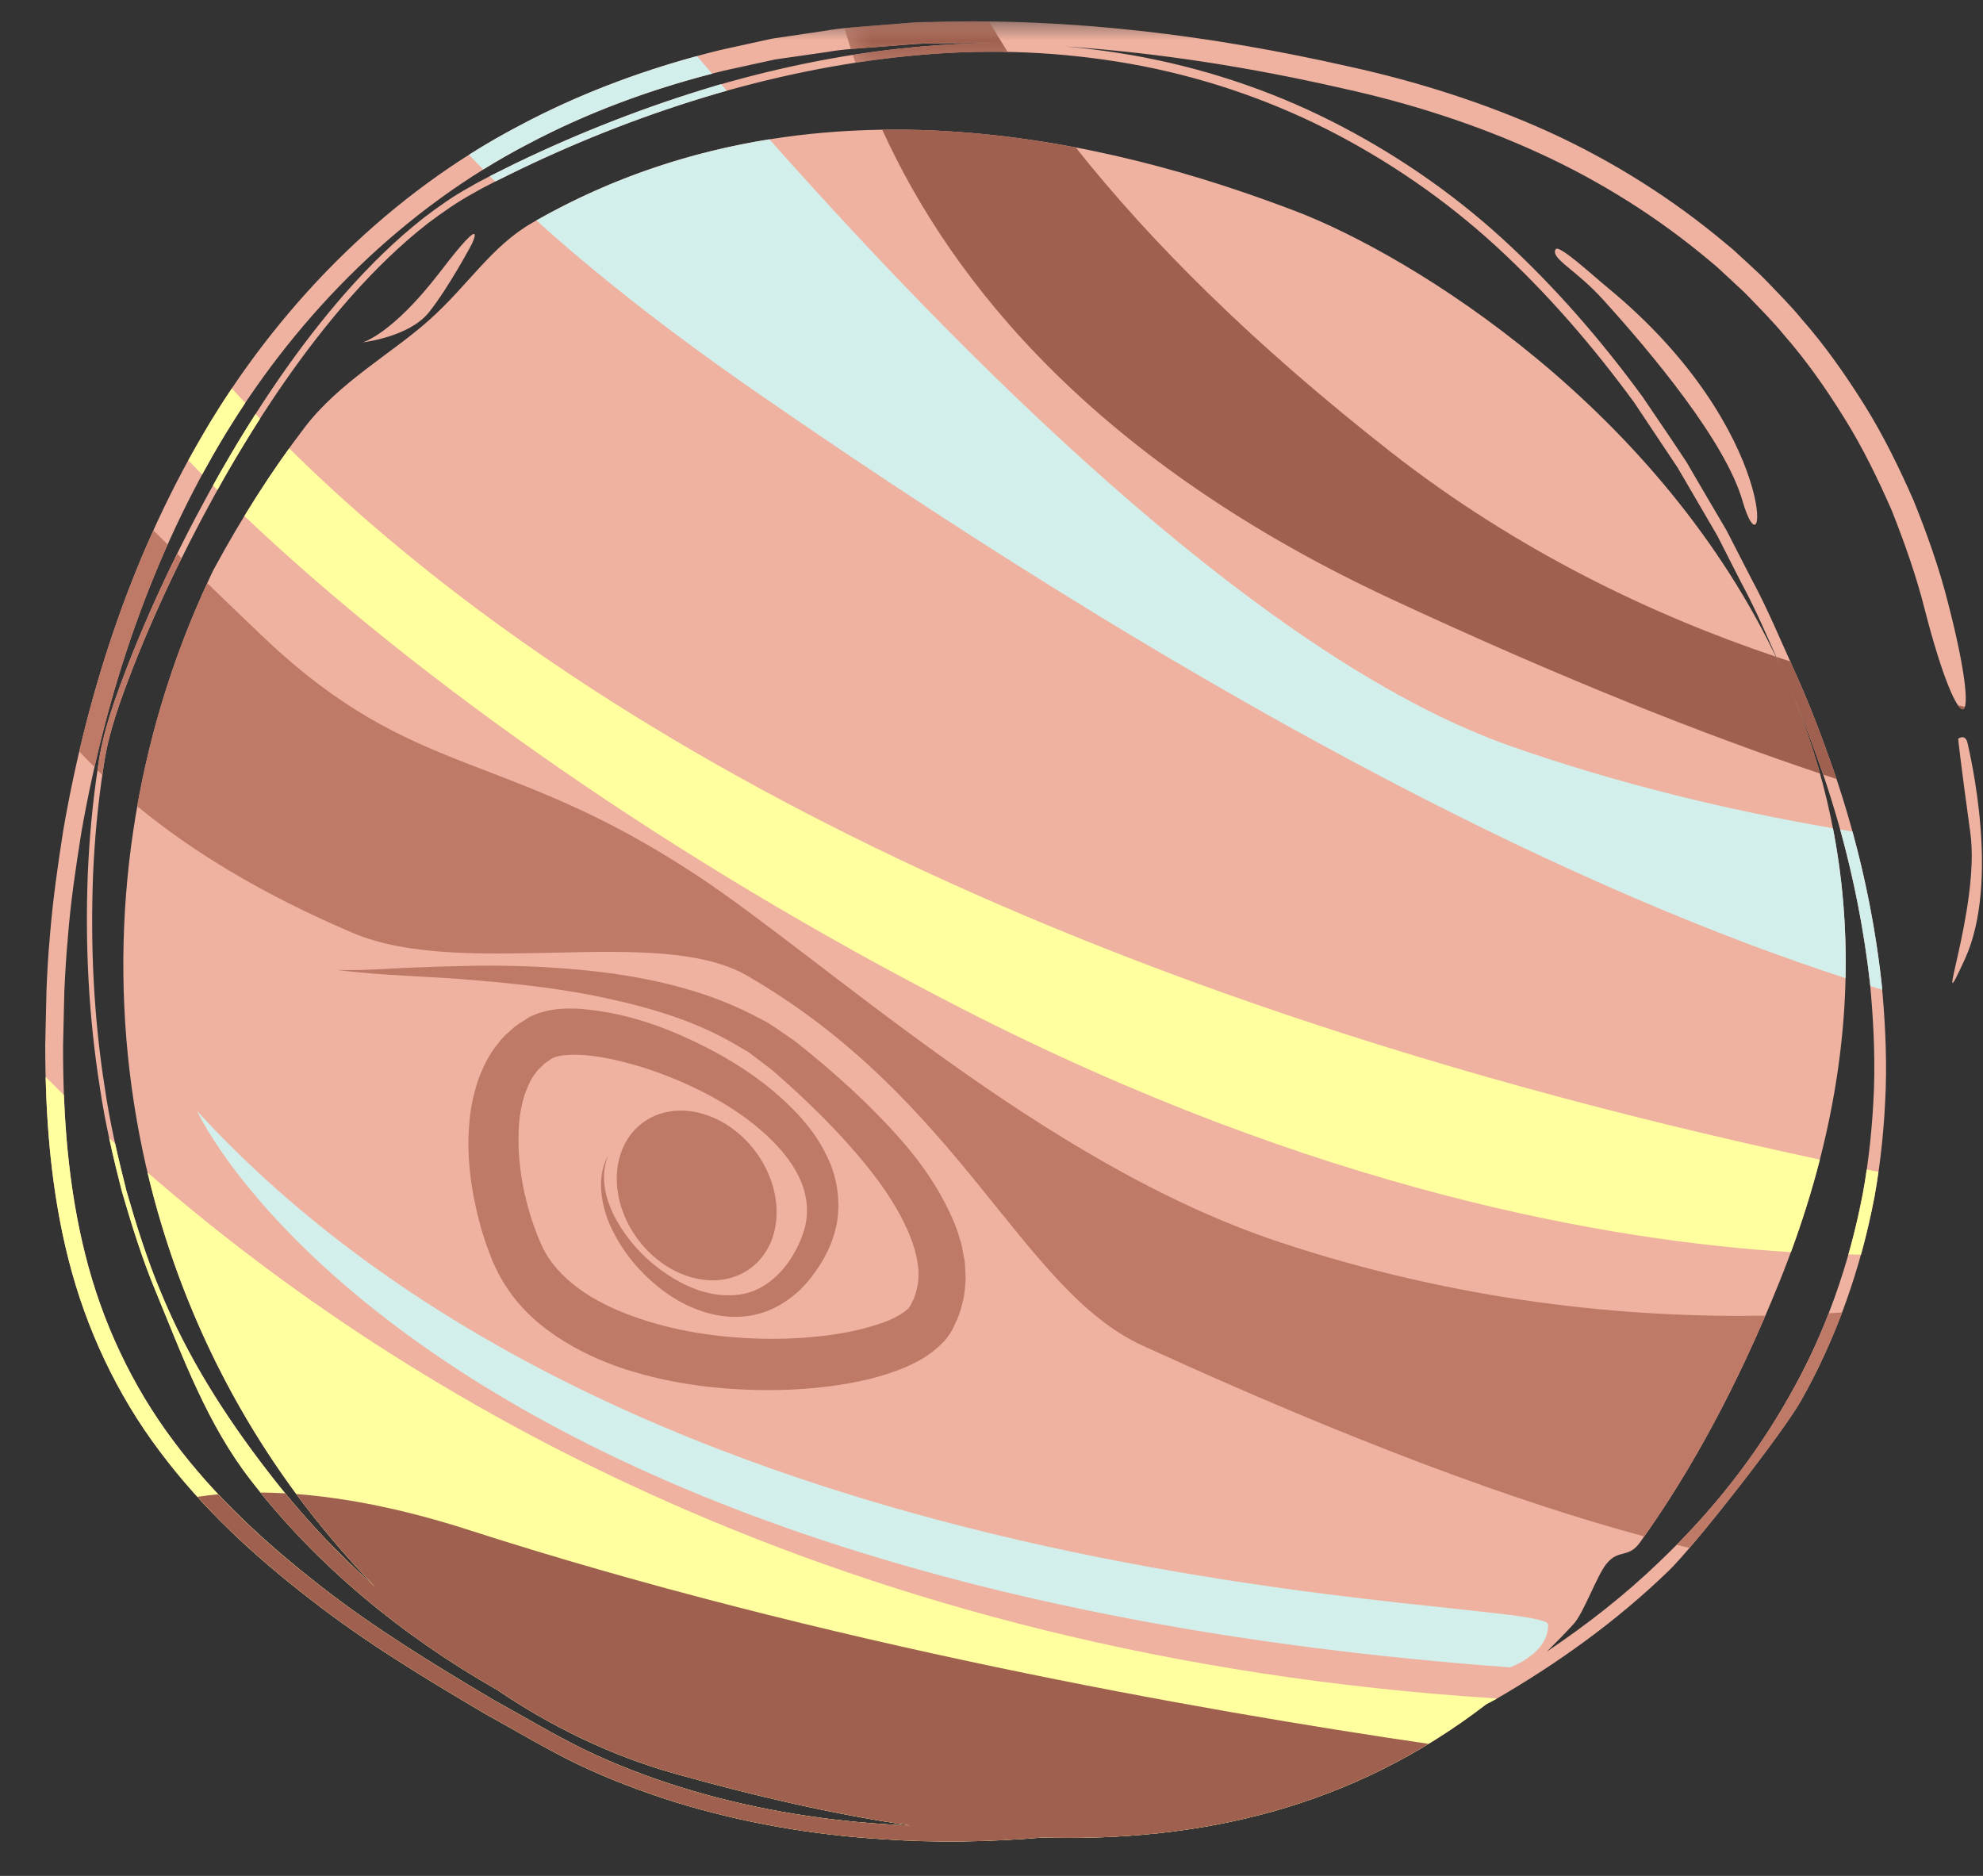 <svg width="74" height="70" viewBox="0 0 74 70" fill="none" xmlns="http://www.w3.org/2000/svg">
<rect x="0" y="0" width="74" height="70" fill="#333333" stroke="none"/>
<path d="M16.432 10.135C14.625 12.495 13.531 12.776 13.531 12.776C13.531 12.776 15.26 12.583 16.005 11.656C16.745 10.729 17.609 9.104 17.609 9.104C17.609 9.104 18.24 7.771 16.432 10.135Z" fill="#EFB2A0"/>
<mask id="mask0_122_2642" style="mask-type:luminance" maskUnits="userSpaceOnUse" x="0" y="0" width="74" height="70">
<path d="M0.667 0.641H74V69.333H0.667V0.641Z" fill="white"/>
</mask>
<g mask="url(#mask0_122_2642)">
<path d="M42.172 2.38C44.719 2.833 47.188 3.651 49.49 4.812C51.786 5.974 53.932 7.448 55.839 9.198C57.745 10.948 59.448 12.922 60.984 15.021L62.609 17.458L63.104 18.307L64.088 19.995L64.979 21.745C65.521 22.745 65.969 23.797 66.427 24.838C62.005 15.281 52.734 9.547 48.312 7.865C43.099 5.885 30.87 1.953 19.854 8.318C18.333 9.193 17.474 10.641 16.021 11.938C14.635 13.182 12.656 14.26 11.37 15.948C10.182 17.505 9.047 19.266 7.974 21.25C7.911 21.375 7.849 21.505 7.792 21.635C2.188 33.646 4.042 47.922 12.771 57.88C13.167 58.339 13.578 58.786 14.01 59.224C12.542 57.922 11.198 56.479 9.99 54.901C8.396 52.839 6.974 50.609 5.984 48.177C5.479 46.969 5.083 45.703 4.719 44.438C4.396 43.161 4.094 41.875 3.906 40.562C3.495 37.948 3.37 35.281 3.474 32.625C3.531 31.292 3.656 29.963 3.859 28.646C4.036 27.328 4.516 26.073 4.995 24.828C5.979 22.338 7.167 19.932 8.495 17.609C9.833 15.297 11.338 13.068 13.099 11.068C13.984 10.073 14.932 9.141 15.974 8.328C16.505 7.932 17.042 7.552 17.62 7.234C18.182 6.906 18.787 6.625 19.375 6.333C21.755 5.188 24.213 4.234 26.734 3.495C29.25 2.766 31.828 2.26 34.422 2.042C37.016 1.818 39.63 1.932 42.172 2.38ZM68.062 28.974C68.901 31.463 69.484 34.047 69.781 36.667C69.906 37.979 69.974 39.302 69.932 40.625C69.88 41.943 69.75 43.266 69.51 44.568C69.01 47.172 68.125 49.714 66.812 52.026C66.167 53.182 65.427 54.292 64.609 55.333C63.792 56.375 62.891 57.354 61.932 58.271C60.635 59.521 59.214 60.63 57.724 61.63C58.057 61.302 58.396 60.958 58.724 60.599C59.099 60.193 59.589 58.792 59.953 58.349C60.417 57.786 60.755 58.172 61.203 57.552C63.099 54.911 64.844 51.703 66.401 47.839C69.922 39.109 69.338 31.734 66.838 25.771C67.292 26.818 67.688 27.896 68.062 28.974ZM32.984 68.068C30.401 67.896 27.849 67.453 25.391 66.688C24.167 66.307 22.963 65.844 21.807 65.287C20.662 64.729 19.547 64.052 18.412 63.432C16.193 62.109 13.979 60.766 11.948 59.172C9.917 57.594 8.005 55.833 6.469 53.766C4.922 51.703 3.807 49.328 3.177 46.797C2.542 44.266 2.344 41.62 2.354 38.979L2.401 36.99C2.432 36.328 2.469 35.667 2.531 35.005C2.63 33.688 2.828 32.37 3.036 31.062C3.953 25.838 5.672 20.698 8.432 16.162C11.193 11.635 15.073 7.786 19.719 5.365C22.031 4.141 24.5 3.255 27.021 2.635L28.922 2.219L30.849 1.943C31.49 1.828 32.135 1.802 32.781 1.75L33.75 1.672C34.073 1.646 34.396 1.62 34.719 1.625C35.484 1.604 36.255 1.604 37.021 1.615C36.151 1.62 35.276 1.656 34.406 1.734C31.787 1.958 29.193 2.474 26.662 3.214C24.13 3.969 21.656 4.932 19.266 6.083C18.672 6.38 18.073 6.661 17.495 7C16.906 7.323 16.359 7.714 15.823 8.12C14.766 8.948 13.807 9.896 12.917 10.901C11.141 12.922 9.641 15.167 8.297 17.495C6.964 19.828 5.781 22.25 4.797 24.75C4.318 26 3.833 27.276 3.656 28.62C3.453 29.948 3.333 31.281 3.276 32.62C3.172 35.292 3.312 37.969 3.729 40.594C3.922 41.911 4.229 43.208 4.557 44.49C4.927 45.76 5.323 47.026 5.833 48.245C6.839 50.682 7.745 53.161 9.354 55.229C11.797 58.406 15.031 61.057 18.542 63.052C20.542 64.406 22.76 65.505 25.219 66.193C28.115 67.005 31.052 67.693 33.969 68.12C33.641 68.109 33.312 68.088 32.984 68.068ZM72.693 22.49C72.365 21.188 71.912 19.922 71.412 18.682C70.875 17.458 70.287 16.255 69.583 15.125C68.875 13.995 68.109 12.901 67.234 11.906C66.812 11.391 66.344 10.927 65.885 10.448C65.656 10.208 65.406 9.995 65.167 9.766C64.917 9.547 64.688 9.307 64.427 9.109C62.406 7.406 60.156 5.995 57.766 4.906C55.375 3.828 52.854 3.031 50.302 2.474C45.208 1.323 39.979 0.656 34.714 0.823C34.38 0.818 34.052 0.839 33.724 0.87L32.74 0.948C32.083 1.005 31.422 1.036 30.771 1.151L28.807 1.443L26.865 1.87C24.287 2.505 21.755 3.422 19.385 4.688C14.62 7.182 10.635 11.151 7.828 15.781C5.016 20.432 3.286 25.656 2.365 30.958C2.156 32.292 1.964 33.625 1.859 34.969C1.797 35.635 1.76 36.307 1.734 36.979L1.688 38.995C1.688 41.672 1.891 44.375 2.552 46.979C3.208 49.583 4.37 52.047 5.964 54.161C7.552 56.286 9.505 58.078 11.573 59.672C13.635 61.286 15.875 62.635 18.115 63.958C19.255 64.583 20.365 65.255 21.547 65.828C22.734 66.396 23.963 66.859 25.208 67.25C27.719 68.021 30.318 68.469 32.932 68.63C34.922 68.771 36.922 68.734 38.917 68.568C44.776 68.729 50.432 67.469 55.458 63.599C55.573 63.536 55.698 63.474 55.812 63.411C58.125 62.073 60.323 60.5 62.26 58.625C63.234 57.693 66.557 53.432 67.219 52.25C68.547 49.891 69.448 47.297 69.953 44.646C70.193 43.312 70.323 41.969 70.37 40.625C70.412 39.281 70.338 37.943 70.208 36.609C69.906 33.948 69.307 31.338 68.453 28.828C68.016 27.578 67.552 26.333 67.01 25.135C66.463 23.932 65.963 22.713 65.333 21.552L64.432 19.797L63.432 18.094L62.938 17.245L62.391 16.422L61.286 14.792C59.734 12.672 58.01 10.688 56.083 8.922C54.151 7.156 51.974 5.672 49.646 4.5C47.312 3.328 44.812 2.51 42.234 2.057C41.417 1.917 40.594 1.807 39.76 1.734C43.245 1.969 46.703 2.521 50.099 3.297C52.615 3.849 55.073 4.635 57.401 5.698C59.729 6.76 61.911 8.135 63.865 9.786C64.115 9.984 64.338 10.213 64.578 10.427C64.807 10.651 65.052 10.854 65.271 11.088C65.713 11.552 66.167 12 66.573 12.5C67.417 13.463 68.156 14.521 68.833 15.615C69.516 16.708 70.078 17.87 70.599 19.057C71.073 20.26 71.51 21.484 71.828 22.75C73.125 27.797 74.042 27.698 72.693 22.49Z" fill="#EFB2A0"/>
</g>
<path d="M73.427 27.745C73.344 27.354 73.073 27.568 73.073 27.568C73.073 27.568 73.136 28.24 73.526 31.068C73.917 33.901 72.005 38.677 73.328 35.781C74.646 32.885 73.511 28.135 73.427 27.745Z" fill="#EFB2A0"/>
<path d="M60.005 10.745C59.417 10.26 58.167 9.104 58.052 9.302C57.854 9.646 58.802 10.052 59.818 11.177C61.672 13.219 64.396 16.495 65.026 18.693C65.927 21.818 66.521 16.104 60.005 10.745Z" fill="#EFB2A0"/>
<path d="M68.401 30.906C64.526 30.24 60.448 29.266 56.422 27.859C47.526 24.755 36.865 14.391 28.713 5.198C25.833 5.661 22.885 6.599 20.016 8.224C22.182 10.182 24.875 12.312 28.219 14.63C46.255 27.125 59.469 33.443 68.87 36.5C68.912 34.542 68.745 32.677 68.401 30.906Z" fill="#D3EFEB"/>
<path d="M18.031 6.323C18.583 5.984 19.146 5.661 19.719 5.365C21.896 4.214 24.208 3.359 26.573 2.75C26.385 2.531 26.198 2.312 26.01 2.094C23.729 2.714 21.495 3.562 19.385 4.688C18.745 5.021 18.115 5.385 17.5 5.776C17.672 5.953 17.849 6.141 18.031 6.323Z" fill="#D3EFEB"/>
<path d="M69.781 36.667C69.787 36.708 69.792 36.755 69.797 36.797C69.943 36.844 70.094 36.885 70.24 36.932C70.229 36.823 70.219 36.714 70.208 36.609C69.995 34.719 69.63 32.849 69.13 31.031C68.974 31.005 68.823 30.979 68.672 30.953C69.188 32.823 69.562 34.734 69.781 36.667Z" fill="#D3EFEB"/>
<path d="M26.734 3.495C26.859 3.458 26.99 3.422 27.12 3.385C27.047 3.302 26.979 3.224 26.912 3.141C26.828 3.167 26.74 3.188 26.662 3.214C24.13 3.969 21.656 4.932 19.266 6.083C18.938 6.25 18.604 6.406 18.281 6.573C18.344 6.641 18.412 6.708 18.479 6.771C18.781 6.625 19.078 6.479 19.375 6.333C21.755 5.188 24.213 4.234 26.734 3.495Z" fill="#D3EFEB"/>
<path d="M6.255 20.318C6.078 20.141 5.901 19.963 5.724 19.792C4.526 22.438 3.62 25.213 2.958 28.037C3.141 28.234 3.328 28.432 3.526 28.625C4.167 25.781 5.068 22.979 6.255 20.318Z" fill="#BE7A67"/>
<path d="M66.813 52.026C66.167 53.182 65.427 54.292 64.609 55.333C63.974 56.146 63.292 56.911 62.568 57.646C62.734 57.688 62.891 57.724 63.047 57.76C64.417 56.167 66.688 53.208 67.219 52.25C67.813 51.198 68.318 50.099 68.745 48.974C68.578 48.984 68.412 48.995 68.245 49.005C67.844 50.042 67.365 51.052 66.813 52.026Z" fill="#BE7A67"/>
<path d="M61.359 57.333C62.984 55.031 64.5 52.302 65.88 49.094C60.724 49.182 54.448 48.578 47.729 46.344C38.943 43.427 30.838 35.854 26 32.661C18.781 27.901 15.515 29.162 9.854 23.797C9.12 23.099 8.411 22.417 7.734 21.76C6.489 24.448 5.625 27.245 5.12 30.083C7.14 31.755 9.76 33.359 13.151 34.807C17.291 36.573 24.557 34.479 27.885 36.411C35.875 41.036 38.099 48.13 42.641 50.214C50.536 53.828 56.641 56.062 61.359 57.333Z" fill="#BE7A67"/>
<path d="M6.609 20.662C5.948 22 5.344 23.359 4.797 24.75C4.318 26 3.833 27.276 3.656 28.62C3.646 28.662 3.64 28.703 3.635 28.74C3.698 28.802 3.76 28.859 3.818 28.917C3.833 28.828 3.844 28.74 3.859 28.646C4.036 27.328 4.515 26.073 4.995 24.828C5.531 23.469 6.13 22.135 6.776 20.828C6.719 20.771 6.667 20.719 6.609 20.662Z" fill="#BE7A67"/>
<path d="M69.51 44.568C69.364 45.323 69.187 46.073 68.979 46.807C69.141 46.812 69.291 46.818 69.448 46.818C69.646 46.099 69.812 45.375 69.953 44.646C70.005 44.339 70.057 44.031 70.099 43.729C69.953 43.698 69.807 43.672 69.661 43.641C69.62 43.948 69.567 44.26 69.51 44.568Z" fill="#FFFF9F"/>
<path d="M7.542 17.708C7.828 17.188 8.125 16.667 8.432 16.162C8.666 15.781 8.906 15.406 9.151 15.037C8.979 14.854 8.812 14.672 8.651 14.495C8.364 14.917 8.094 15.349 7.828 15.781C7.552 16.245 7.286 16.708 7.026 17.177C7.198 17.354 7.37 17.531 7.542 17.708Z" fill="#FFFF9F"/>
<path d="M67.911 43.271C36.359 36.51 19.541 25.385 10.791 16.729C10.219 17.521 9.661 18.365 9.12 19.255C15.531 25.354 25.099 32.104 35.87 37.625C49.13 44.422 60.094 46.312 66.833 46.724C67.266 45.547 67.625 44.396 67.911 43.271Z" fill="#FFFF9F"/>
<path d="M9.536 15.448C9.104 16.12 8.693 16.802 8.297 17.495C8.177 17.703 8.062 17.906 7.948 18.115C8 18.172 8.057 18.229 8.114 18.281C8.239 18.057 8.364 17.833 8.495 17.609C8.885 16.938 9.286 16.276 9.703 15.625C9.646 15.562 9.594 15.505 9.536 15.448Z" fill="#FFFF9F"/>
<path d="M55.458 63.599C55.573 63.536 55.698 63.474 55.812 63.411C55.828 63.401 55.844 63.391 55.859 63.38C31.292 61.828 15.062 52.073 5.505 43.75C6.719 48.885 9.156 53.755 12.771 57.88C13.167 58.339 13.578 58.786 14.01 59.224C12.542 57.922 11.198 56.479 9.99 54.901C8.396 52.839 6.974 50.609 5.984 48.177C5.479 46.969 5.083 45.703 4.719 44.438C4.573 43.854 4.427 43.266 4.297 42.677C4.224 42.609 4.151 42.536 4.073 42.469C4.219 43.146 4.385 43.823 4.557 44.49C4.927 45.76 5.323 47.026 5.833 48.245C6.839 50.682 7.745 53.161 9.354 55.229C11.797 58.406 15.031 61.057 18.542 63.052C20.542 64.406 22.76 65.505 25.219 66.193C28.115 67.005 31.052 67.693 33.969 68.12C33.641 68.109 33.312 68.088 32.984 68.068C30.401 67.896 27.849 67.453 25.391 66.688C24.167 66.307 22.963 65.844 21.807 65.287C20.662 64.729 19.547 64.052 18.412 63.432C16.193 62.109 13.979 60.766 11.948 59.172C9.917 57.594 8.005 55.833 6.469 53.766C4.922 51.703 3.807 49.328 3.177 46.797C2.693 44.87 2.464 42.875 2.385 40.865C2.151 40.635 1.927 40.411 1.703 40.188C1.76 42.474 1.99 44.76 2.552 46.979C3.208 49.583 4.37 52.047 5.964 54.161C7.552 56.286 9.505 58.078 11.573 59.672C13.635 61.286 15.875 62.635 18.115 63.958C19.255 64.583 20.365 65.255 21.547 65.828C22.734 66.396 23.963 66.859 25.208 67.25C27.719 68.021 30.318 68.469 32.932 68.63C34.922 68.771 36.922 68.734 38.917 68.568C44.776 68.729 50.432 67.469 55.458 63.599Z" fill="#FFFF9F"/>
<path d="M17.5 57.094C15.115 56.323 12.959 55.896 11.052 55.75C11.589 56.479 12.167 57.193 12.771 57.88C13.167 58.339 13.578 58.786 14.011 59.224C12.802 58.151 11.677 56.984 10.641 55.724C10.328 55.708 10.021 55.698 9.719 55.693C12.115 58.667 15.203 61.156 18.542 63.052C20.542 64.406 22.761 65.505 25.219 66.193C28.115 67.005 31.052 67.693 33.969 68.12C33.641 68.109 33.313 68.088 32.984 68.068C30.401 67.896 27.849 67.453 25.391 66.688C24.167 66.307 22.964 65.844 21.808 65.287C20.662 64.729 19.547 64.052 18.412 63.432C16.193 62.109 13.979 60.766 11.948 59.172C10.599 58.13 9.307 57.005 8.141 55.76C7.875 55.786 7.62 55.818 7.365 55.854C8.646 57.266 10.078 58.521 11.573 59.672C13.636 61.286 15.875 62.635 18.115 63.958C19.255 64.583 20.365 65.255 21.547 65.828C22.735 66.396 23.964 66.859 25.209 67.25C27.719 68.021 30.318 68.469 32.932 68.63C34.922 68.771 36.922 68.734 38.917 68.568C43.953 68.708 48.849 67.792 53.313 65.073C44.75 63.818 30.636 61.323 17.5 57.094Z" fill="#9F604F"/>
<path d="M12.568 36.193C13.427 36.224 14.287 36.156 15.146 36.115C16.011 36.078 16.87 36.052 17.735 36.036C19.464 36.016 21.203 36.099 22.943 36.339C24.672 36.594 26.412 37.021 28.042 37.844L28.651 38.161C28.844 38.281 29.037 38.417 29.224 38.547C29.412 38.682 29.615 38.807 29.787 38.948L30.297 39.359C30.974 39.917 31.63 40.5 32.271 41.115C33.531 42.359 34.771 43.693 35.547 45.484C35.651 45.703 35.729 45.938 35.802 46.177C35.886 46.411 35.927 46.672 35.974 46.922C36.031 47.177 36.016 47.453 36.037 47.714C36.016 47.984 36.005 48.266 35.938 48.531C35.87 48.802 35.807 49.073 35.677 49.318C35.615 49.448 35.578 49.557 35.484 49.708C35.386 49.854 35.281 50.021 35.167 50.115C34.714 50.578 34.24 50.818 33.787 51.021C32.87 51.401 31.959 51.594 31.052 51.719C30.146 51.839 29.245 51.885 28.339 51.87C26.537 51.839 24.724 51.589 22.964 50.969C22.089 50.646 21.229 50.224 20.438 49.635C19.646 49.057 18.943 48.266 18.5 47.318C18.375 47.073 18.308 46.865 18.219 46.641C18.13 46.422 18.073 46.198 17.995 45.979C17.927 45.755 17.875 45.526 17.813 45.302L17.667 44.615C17.5 43.698 17.422 42.75 17.526 41.776C17.568 41.292 17.683 40.797 17.839 40.307C18.026 39.823 18.245 39.328 18.615 38.906C18.771 38.677 19.005 38.5 19.209 38.312C19.318 38.229 19.438 38.151 19.558 38.078L19.735 37.964C19.797 37.927 19.886 37.896 19.959 37.859C20.594 37.615 21.11 37.625 21.61 37.641C23.558 37.792 25.229 38.469 26.828 39.333C27.615 39.776 28.375 40.281 29.068 40.896C29.755 41.505 30.412 42.214 30.839 43.104C31.287 43.974 31.427 45.089 31.13 46.052C31.052 46.292 30.974 46.526 30.854 46.745C30.75 46.969 30.625 47.167 30.49 47.365C30.224 47.75 29.912 48.13 29.511 48.422C29.125 48.719 28.667 48.953 28.183 49.057C27.698 49.167 27.203 49.161 26.74 49.073C25.802 48.891 24.99 48.411 24.318 47.812C23.646 47.219 23.104 46.49 22.745 45.672C22.573 45.26 22.459 44.828 22.433 44.385C22.406 43.943 22.485 43.49 22.698 43.115C22.36 43.932 22.61 44.823 23.011 45.542C23.422 46.271 23.995 46.906 24.662 47.391C25.323 47.875 26.084 48.24 26.854 48.318C27.235 48.359 27.615 48.333 27.969 48.224C28.318 48.115 28.63 47.922 28.906 47.677C29.453 47.198 29.87 46.448 30.047 45.76C30.209 45.057 30.073 44.344 29.698 43.698C29.339 43.052 28.776 42.479 28.162 41.979C27.542 41.479 26.844 41.052 26.11 40.688C25.386 40.328 24.62 40.021 23.844 39.786C23.073 39.562 22.276 39.375 21.542 39.359C21.183 39.349 20.813 39.391 20.646 39.474C20.63 39.484 20.61 39.484 20.584 39.505L20.495 39.568L20.308 39.698C20.214 39.812 20.084 39.891 20 40.026C19.802 40.255 19.683 40.573 19.563 40.891C19.469 41.224 19.391 41.578 19.37 41.953C19.255 43.438 19.604 45.125 20.224 46.495C20.802 47.734 22.151 48.599 23.63 49.12C25.11 49.661 26.75 49.911 28.375 49.953C29.193 49.974 30.011 49.938 30.808 49.839C31.604 49.74 32.391 49.568 33.078 49.307C33.406 49.177 33.709 49 33.87 48.849C33.922 48.812 33.917 48.781 33.948 48.755C33.979 48.729 34.011 48.63 34.047 48.568C34.13 48.432 34.156 48.281 34.203 48.135C34.37 47.542 34.24 46.828 33.964 46.135C33.401 44.724 32.328 43.406 31.193 42.193C30.615 41.583 30.011 40.995 29.38 40.432L28.906 40.01C28.75 39.87 28.589 39.766 28.433 39.641L27.953 39.276L27.433 38.969C26.031 38.146 24.417 37.641 22.771 37.281C21.12 36.911 19.422 36.719 17.719 36.578C16.011 36.422 14.281 36.417 12.568 36.193Z" fill="#BE7A67"/>
<path d="M67.01 25.135C66.943 24.984 66.875 24.833 66.807 24.682C66.635 24.625 66.458 24.568 66.287 24.51C66.333 24.62 66.38 24.724 66.427 24.838C66.375 24.724 66.328 24.615 66.271 24.505C61.62 22.938 56.599 20.537 51.911 16.875C46.734 12.823 42.917 9 40.146 5.505C37.932 5.083 35.484 4.802 32.922 4.839C35.547 10.604 40.943 17.229 51.854 22.323C58.323 25.338 63.625 27.427 67.917 28.865C67.62 27.792 67.255 26.76 66.838 25.771C67.281 26.797 67.667 27.849 68.037 28.906C68.203 28.958 68.37 29.016 68.531 29.068C68.505 28.99 68.479 28.912 68.453 28.828C68.016 27.578 67.552 26.333 67.01 25.135Z" fill="#9F604F"/>
<mask id="mask1_122_2642" style="mask-type:luminance" maskUnits="userSpaceOnUse" x="31" y="0" width="7" height="3">
<path d="M31.334 0.641H38V2.667H31.334V0.641Z" fill="white"/>
</mask>
<g mask="url(#mask1_122_2642)">
<path d="M31.516 1.052C31.588 1.307 31.667 1.568 31.75 1.828C32.094 1.797 32.438 1.776 32.781 1.75L33.75 1.672C34.073 1.646 34.396 1.62 34.719 1.625C35.484 1.604 36.255 1.604 37.021 1.615C36.151 1.62 35.276 1.656 34.406 1.734C33.542 1.807 32.682 1.917 31.823 2.052C31.854 2.146 31.891 2.245 31.922 2.344C32.755 2.214 33.589 2.115 34.422 2.042C35.484 1.953 36.547 1.917 37.604 1.938C37.359 1.552 37.13 1.172 36.911 0.802C36.182 0.792 35.448 0.797 34.714 0.823C34.38 0.818 34.052 0.839 33.724 0.87L32.74 0.948C32.333 0.984 31.922 1.01 31.516 1.052Z" fill="#9F604F"/>
</g>
<path d="M73.073 26.323C73.192 26.495 73.281 26.516 73.328 26.375C73.239 26.359 73.156 26.344 73.073 26.323Z" fill="#9F604F"/>
<path d="M7.354 41.458C7.354 41.458 15.38 59.214 56.349 62.219C56.349 62.219 57.807 61.703 57.771 60.62C57.729 59.536 24.64 60.297 7.354 41.458Z" fill="#D3EFEB"/>
<path d="M28.182 42.953C29.302 44.443 29.239 46.391 28.031 47.307C26.828 48.224 24.943 47.755 23.818 46.266C22.693 44.776 22.76 42.828 23.963 41.911C25.172 40.995 27.057 41.464 28.182 42.953Z" fill="#BE7A67"/>
</svg>
